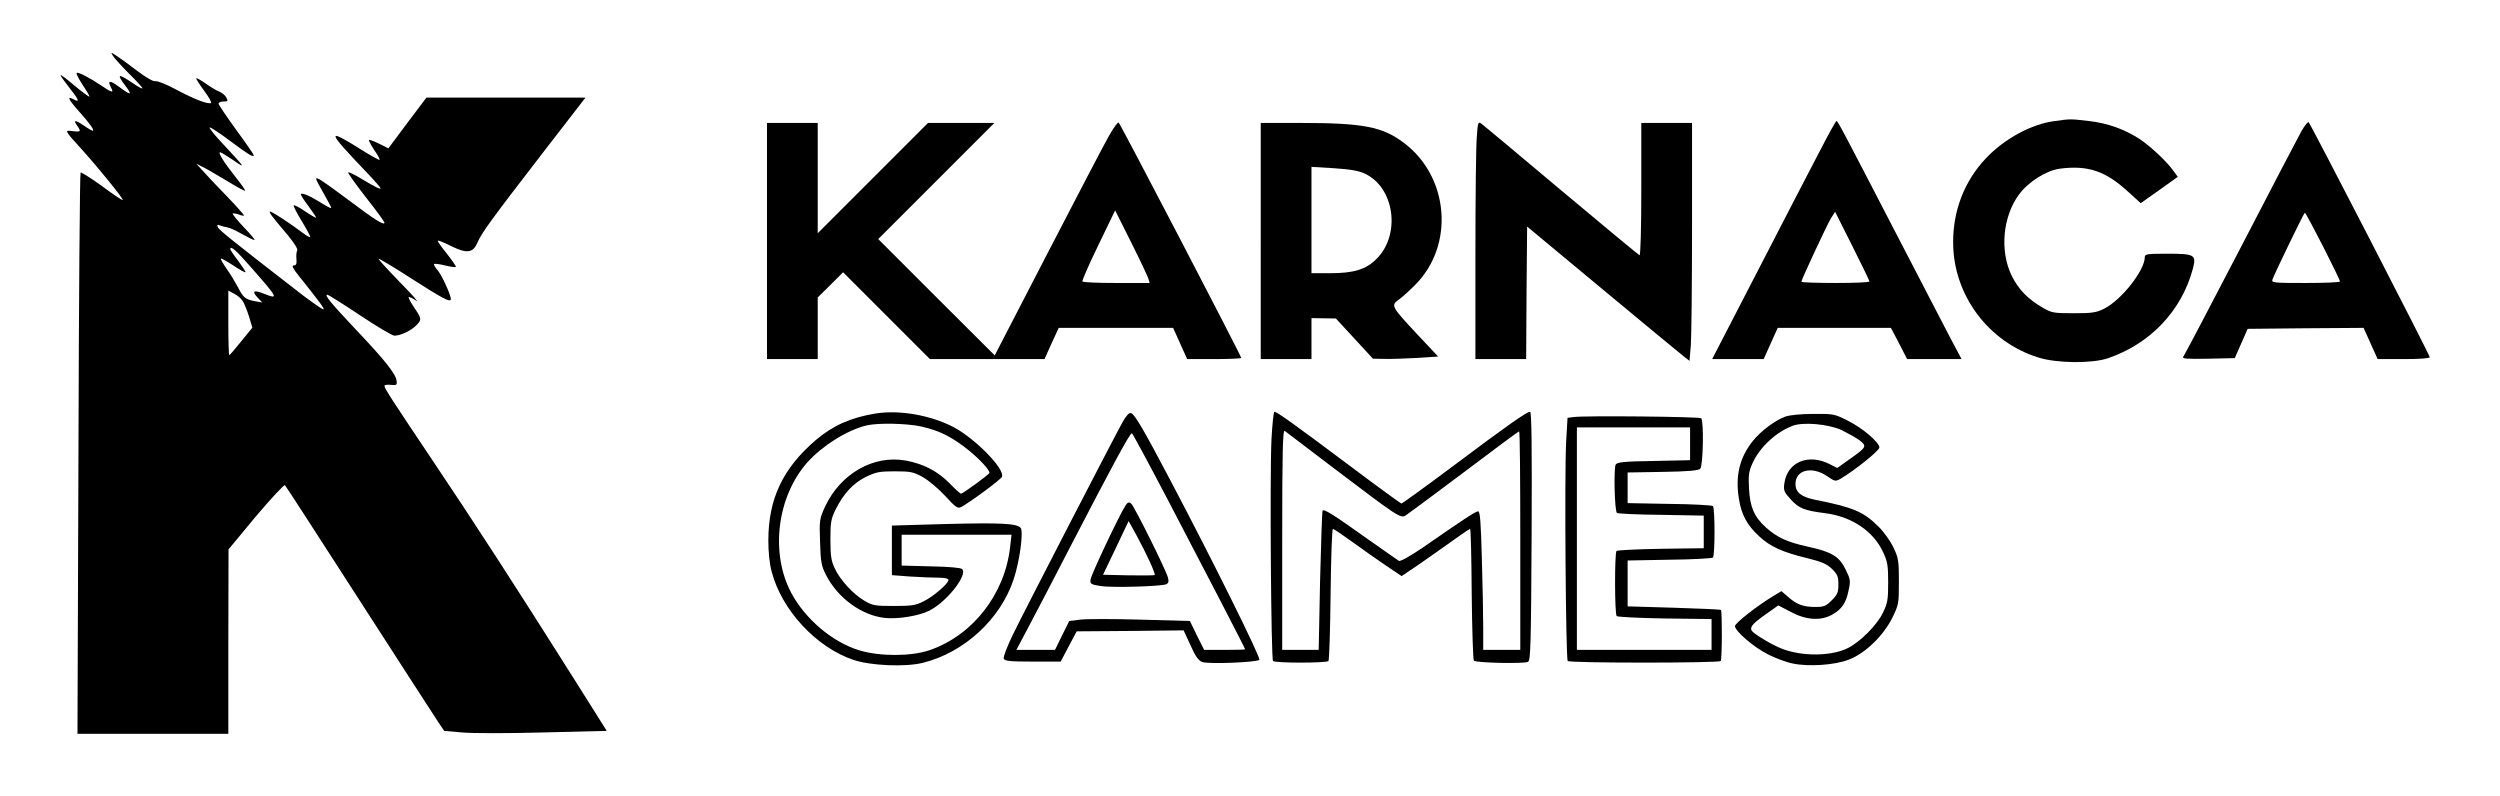 <?xml version="1.0" standalone="no"?>
<!DOCTYPE svg PUBLIC "-//W3C//DTD SVG 20010904//EN"
 "http://www.w3.org/TR/2001/REC-SVG-20010904/DTD/svg10.dtd">
<svg version="1.0" xmlns="http://www.w3.org/2000/svg"
 width="1281pt" height="408pt" viewBox="0 0 1281 408"
 preserveAspectRatio="xMidYMid meet">

<g transform="translate(0,408) scale(0.1,-0.1)"
fill="#000000" stroke="none">
<path d="M578 3795 c6 -11 42 -51 81 -90 39 -38 71 -73 71 -77 0 -5 -23 7 -51
27 -77 52 -84 47 -31 -22 31 -42 21 -42 -39 3 -48 35 -60 33 -39 -7 15 -27 2
-24 -50 12 -61 41 -121 72 -127 65 -4 -3 11 -31 31 -62 21 -31 36 -57 34 -59
-2 -2 -36 23 -76 56 -39 34 -72 58 -72 54 0 -4 20 -32 45 -64 50 -63 55 -77
24 -61 -38 21 -31 3 26 -61 56 -62 81 -99 70 -99 -3 0 -23 11 -43 25 -45 31
-58 32 -38 3 23 -32 21 -35 -21 -30 -44 5 -46 8 50 -98 84 -93 211 -250 206
-255 -3 -2 -51 30 -107 72 -57 41 -106 72 -109 69 -4 -3 -9 -652 -11 -1441
l-5 -1435 387 0 386 0 0 473 1 472 140 169 c78 92 145 164 149 160 5 -5 177
-271 383 -591 206 -320 388 -601 404 -625 l29 -43 91 -8 c51 -5 238 -5 417 0
l325 8 -170 270 c-301 477 -519 813 -724 1118 -213 318 -245 367 -245 380 0 5
15 7 33 5 29 -3 32 -1 29 21 -4 35 -59 105 -212 266 -128 136 -160 175 -142
175 4 0 79 -47 166 -105 87 -58 166 -105 177 -105 32 0 90 28 115 56 26 28 25
31 -22 101 -13 20 -22 38 -20 41 3 2 20 -6 38 -18 18 -13 -19 29 -82 93 -62
64 -112 118 -110 121 3 2 81 -45 174 -105 156 -100 196 -121 196 -101 0 21
-45 120 -66 145 -14 16 -23 32 -20 34 3 3 28 0 56 -7 28 -7 53 -10 56 -8 2 3
-19 33 -46 68 -28 34 -49 64 -47 67 3 2 34 -10 69 -28 81 -40 112 -35 135 19
20 48 69 115 335 460 l218 282 -408 0 -407 0 -98 -130 -97 -130 -50 25 c-28
14 -50 21 -50 17 0 -5 13 -29 29 -53 17 -24 28 -45 26 -48 -3 -2 -44 21 -92
51 -183 115 -180 100 19 -108 43 -45 78 -85 78 -88 0 -8 -25 4 -103 51 -32 19
-60 33 -63 30 -3 -3 38 -60 90 -127 53 -67 96 -126 96 -131 0 -16 -50 15 -184
116 -137 102 -166 121 -166 108 0 -5 18 -39 40 -77 22 -38 39 -70 37 -72 -2
-2 -25 10 -52 27 -54 34 -95 52 -103 45 -3 -3 14 -30 37 -60 22 -30 41 -58 41
-61 0 -3 -25 11 -55 31 -30 21 -57 35 -60 32 -3 -2 15 -38 40 -79 25 -41 45
-78 45 -83 0 -4 -15 3 -32 16 -71 54 -171 119 -175 114 -5 -5 8 -22 95 -125
30 -37 49 -67 45 -74 -4 -6 -6 -26 -4 -44 2 -25 -1 -33 -14 -33 -12 0 -4 -16
29 -57 100 -125 129 -164 124 -168 -3 -3 -50 30 -106 72 -366 283 -430 335
-436 349 -5 12 -2 15 11 9 10 -4 27 -8 38 -10 11 -1 45 -17 75 -34 30 -17 59
-31 64 -31 5 0 -19 29 -54 65 -34 36 -60 68 -58 71 3 2 17 0 32 -5 14 -6 26
-8 26 -4 0 3 -39 47 -87 97 -49 50 -104 108 -123 130 l-35 38 31 -16 c18 -8
73 -41 124 -71 50 -31 94 -55 96 -52 2 2 -20 34 -49 70 -61 77 -92 127 -79
127 5 0 35 -19 68 -41 66 -46 61 -39 -54 84 -41 43 -71 81 -68 84 3 3 49 -27
101 -66 95 -71 125 -90 125 -76 0 4 -40 62 -90 130 -49 68 -90 128 -90 134 0
6 11 11 25 11 23 0 24 2 15 20 -6 12 -23 25 -37 31 -14 5 -45 24 -69 41 -24
17 -46 29 -48 27 -3 -2 16 -31 40 -64 25 -33 40 -61 35 -63 -19 -6 -84 19
-178 69 -50 27 -98 46 -107 43 -9 -3 -45 17 -93 53 -43 33 -91 68 -107 78 -29
19 -29 19 -18 0z m712 -1089 c137 -156 140 -162 60 -130 -50 20 -61 12 -30
-21 l24 -25 -35 6 c-52 10 -62 18 -89 71 -14 26 -40 70 -59 96 -18 26 -32 50
-29 52 2 2 30 -13 63 -35 33 -22 61 -38 63 -35 2 2 -15 28 -37 58 -23 29 -41
57 -41 60 0 21 29 -4 110 -97z m-46 -169 c8 -12 22 -48 32 -79 l17 -57 -57
-70 c-31 -39 -59 -71 -61 -71 -3 0 -5 74 -5 165 l0 166 30 -16 c16 -8 36 -25
44 -38z"/>
<path d="M10530 3460 c-120 -15 -260 -91 -355 -192 -109 -115 -169 -269 -167
-433 1 -267 181 -508 437 -587 95 -30 274 -31 355 -4 218 74 378 243 436 458
19 73 11 78 -133 78 -101 0 -113 -2 -113 -17 0 -68 -119 -219 -207 -264 -42
-21 -61 -24 -158 -24 -103 0 -113 2 -159 29 -77 45 -123 93 -158 163 -62 127
-46 303 37 416 50 67 141 124 212 133 143 18 233 -13 348 -119 l64 -58 95 67
95 68 -22 30 c-33 47 -115 124 -171 162 -78 51 -165 83 -263 94 -96 11 -93 11
-173 0z"/>
<path d="M5684 3387 c-23 -40 -164 -310 -314 -600 l-273 -528 -299 298 -298
298 297 297 298 298 -170 0 -170 0 -282 -282 -283 -283 0 283 0 282 -130 0
-130 0 0 -605 0 -605 130 0 130 0 0 158 0 158 65 64 65 65 223 -223 222 -222
293 0 294 0 36 80 37 80 293 0 293 0 36 -80 36 -80 138 0 c77 0 139 3 139 6 0
11 -616 1193 -628 1206 -4 4 -25 -25 -48 -65z m200 -734 l7 -23 -170 0 c-93 0
-172 3 -175 8 -2 4 34 88 82 186 l86 178 82 -164 c45 -89 84 -173 88 -185z"/>
<path d="M7567 3377 c-4 -45 -7 -319 -7 -609 l0 -528 130 0 130 0 2 339 3 340
385 -320 c212 -176 399 -331 416 -344 l31 -24 7 82 c3 45 6 319 6 610 l0 527
-130 0 -130 0 0 -341 c0 -200 -4 -339 -9 -337 -5 2 -186 152 -402 333 -216
182 -400 335 -409 342 -16 11 -18 5 -23 -70z"/>
<path d="M9333 3322 c-40 -76 -182 -350 -316 -610 l-244 -472 132 0 132 0 36
80 36 80 290 0 290 0 42 -80 41 -80 140 0 139 0 -60 113 c-32 61 -161 310
-286 551 -262 506 -288 556 -295 556 -3 0 -38 -62 -77 -138z m246 -684 c1 -5
-78 -8 -174 -8 -96 0 -175 3 -175 6 0 10 130 289 151 324 l22 35 88 -175 c48
-96 88 -178 88 -182z"/>
<path d="M11791 3405 c-17 -31 -158 -300 -312 -598 -155 -298 -286 -548 -292
-555 -8 -10 17 -12 127 -10 l137 3 33 75 33 75 297 3 297 2 36 -80 36 -80 133
0 c86 0 134 4 134 10 0 11 -607 1188 -620 1203 -4 5 -22 -17 -39 -48z m112
-587 c48 -95 88 -176 87 -180 0 -5 -79 -8 -176 -8 -164 0 -176 1 -170 18 15
39 161 341 166 342 3 0 45 -78 93 -172z"/>
<path d="M6460 2845 l0 -605 130 0 130 0 0 105 0 105 63 -1 62 -1 95 -103 95
-103 61 -1 c33 -1 109 2 167 5 l106 7 -107 114 c-131 140 -136 148 -97 176 17
11 56 47 88 79 201 203 172 554 -61 727 -109 82 -208 101 -529 101 l-203 0 0
-605z m536 344 c150 -72 182 -311 58 -435 -54 -55 -117 -74 -241 -74 l-93 0 0
273 0 272 116 -7 c87 -6 128 -13 160 -29z"/>
<path d="M4485 1961 c-127 -21 -218 -62 -305 -136 -169 -145 -243 -301 -243
-515 0 -57 6 -120 17 -159 51 -196 227 -387 418 -452 88 -30 268 -38 358 -15
211 53 397 224 464 428 31 92 51 244 36 263 -19 23 -99 27 -382 20 l-278 -8 0
-127 0 -127 92 -7 c50 -3 115 -6 145 -6 33 0 53 -4 53 -12 0 -18 -79 -86 -129
-110 -39 -20 -62 -23 -151 -23 -96 0 -109 2 -151 27 -58 34 -125 107 -152 166
-18 38 -22 66 -22 147 0 89 3 106 27 155 40 80 90 135 156 167 50 24 68 28
147 28 81 0 95 -3 144 -30 30 -17 81 -60 115 -97 53 -58 63 -65 81 -56 45 24
204 141 209 155 16 40 -137 196 -249 255 -118 61 -277 89 -400 69z m238 -67
c92 -21 155 -53 239 -120 58 -47 108 -101 108 -117 0 -7 -137 -107 -146 -107
-3 0 -30 24 -59 54 -61 62 -133 99 -223 116 -166 30 -334 -66 -414 -235 -29
-64 -30 -69 -26 -183 3 -104 7 -123 32 -171 60 -116 180 -203 297 -217 68 -8
177 10 231 37 89 45 198 183 168 213 -7 7 -67 12 -160 14 l-150 4 0 79 0 79
281 0 282 0 -7 -62 c-27 -243 -192 -454 -414 -530 -94 -32 -256 -32 -360 0
-136 42 -273 157 -346 291 -111 205 -75 497 82 673 78 86 203 164 302 188 60
14 207 11 283 -6z"/>
<path d="M5752 1917 c-44 -79 -505 -971 -563 -1091 -28 -58 -49 -112 -46 -121
5 -12 30 -15 149 -15 l143 0 41 78 41 77 274 2 274 3 35 -76 c24 -55 41 -79
60 -86 29 -12 280 -2 293 11 9 9 -244 518 -454 916 -140 266 -184 341 -203
348 -10 4 -24 -11 -44 -46z m235 -404 c203 -388 393 -755 393 -760 0 -2 -47
-3 -105 -3 l-105 0 -37 74 -36 74 -253 7 c-139 4 -278 4 -309 0 l-56 -7 -37
-74 -36 -74 -99 0 -99 0 65 123 c36 67 131 250 212 407 221 426 304 580 315
580 3 0 87 -156 187 -347z"/>
<path d="M5766 1488 c-31 -48 -176 -354 -178 -378 -3 -22 2 -25 52 -33 57 -9
305 -2 335 9 12 5 15 14 10 33 -9 38 -173 367 -189 381 -12 9 -18 7 -30 -12z
m126 -287 c16 -35 27 -65 25 -67 -2 -3 -63 -3 -135 -2 l-130 3 66 138 65 137
40 -72 c22 -40 53 -102 69 -137z"/>
<path d="M6515 1828 c-9 -189 -2 -1124 8 -1135 11 -11 273 -11 284 0 4 5 9
159 11 343 2 184 7 334 12 334 4 0 50 -31 101 -68 52 -38 129 -92 172 -121
l79 -53 41 28 c23 14 101 69 173 120 72 52 133 94 137 94 3 0 7 -150 8 -334 2
-184 7 -337 11 -341 12 -12 262 -17 278 -6 13 9 15 94 18 646 2 464 0 635 -8
635 -17 0 -113 -67 -393 -277 -142 -106 -262 -193 -266 -193 -4 0 -126 89
-271 198 -279 209 -367 272 -380 272 -4 0 -11 -64 -15 -142z m310 -140 c343
-260 351 -265 378 -249 12 8 147 108 299 222 152 115 279 209 282 209 4 0 6
-252 6 -560 l0 -560 -95 0 -95 0 0 113 c0 63 -3 222 -7 355 -5 186 -9 242 -19
242 -13 0 -72 -39 -281 -184 -71 -48 -118 -74 -125 -70 -7 4 -80 56 -163 114
-175 125 -222 154 -228 143 -3 -5 -8 -167 -13 -361 l-7 -352 -93 0 -94 0 0
566 c0 452 3 564 13 556 6 -5 116 -88 242 -184z"/>
<path d="M9147 1945 c-52 -19 -125 -74 -165 -124 -68 -85 -91 -178 -72 -296
13 -83 42 -136 105 -194 56 -52 120 -81 245 -111 77 -19 101 -30 128 -56 27
-27 32 -39 32 -79 0 -40 -5 -52 -34 -81 -30 -30 -40 -34 -84 -34 -62 0 -95 12
-139 51 l-35 30 -38 -23 c-80 -47 -200 -141 -200 -156 0 -26 97 -109 171 -146
38 -19 94 -40 126 -46 81 -17 215 -8 286 20 83 31 176 121 222 212 34 69 35
74 35 187 0 107 -2 121 -28 176 -16 33 -50 81 -76 106 -78 78 -129 99 -329
139 -68 14 -97 38 -97 80 0 72 83 93 161 41 42 -29 44 -29 72 -13 72 43 197
143 197 159 0 26 -86 100 -163 138 -67 34 -74 35 -176 34 -65 0 -121 -6 -144
-14z m288 -68 c32 -16 74 -39 93 -53 40 -31 37 -35 -55 -100 l-59 -42 -37 19
c-111 57 -219 12 -234 -98 -5 -36 -1 -45 32 -81 41 -46 70 -58 173 -71 139
-17 250 -91 301 -200 23 -49 26 -69 26 -156 0 -89 -3 -106 -28 -157 -30 -61
-114 -146 -177 -178 -84 -43 -237 -45 -342 -3 -47 18 -142 75 -152 91 -11 18
4 37 70 83 l66 47 65 -34 c79 -42 154 -46 212 -13 49 28 70 59 83 123 11 50
10 57 -15 108 -33 67 -70 90 -194 117 -105 23 -157 47 -214 98 -60 54 -82 104
-87 199 -4 72 -1 89 20 135 37 79 120 156 203 187 54 21 182 9 250 -21z"/>
<path d="M8063 1943 l-31 -4 -7 -122 c-9 -162 -2 -1113 8 -1124 11 -11 773
-11 784 0 7 8 8 255 1 262 -2 2 -110 7 -241 11 l-237 7 0 117 0 118 214 4
c118 1 218 7 223 11 11 11 11 253 0 264 -5 4 -105 10 -223 11 l-214 4 0 78 0
79 180 3 c130 2 183 7 192 16 15 15 19 244 5 259 -9 8 -598 14 -654 6z m597
-137 l0 -84 -185 -4 c-151 -2 -188 -6 -196 -18 -11 -17 -6 -236 6 -248 3 -4
105 -9 226 -10 l219 -4 0 -83 0 -84 -219 -3 c-121 -2 -223 -7 -228 -11 -10
-11 -10 -324 1 -334 4 -4 115 -10 247 -12 l239 -3 0 -79 0 -79 -345 0 -345 0
0 570 0 570 290 0 290 0 0 -84z"/>
</g>
</svg>

